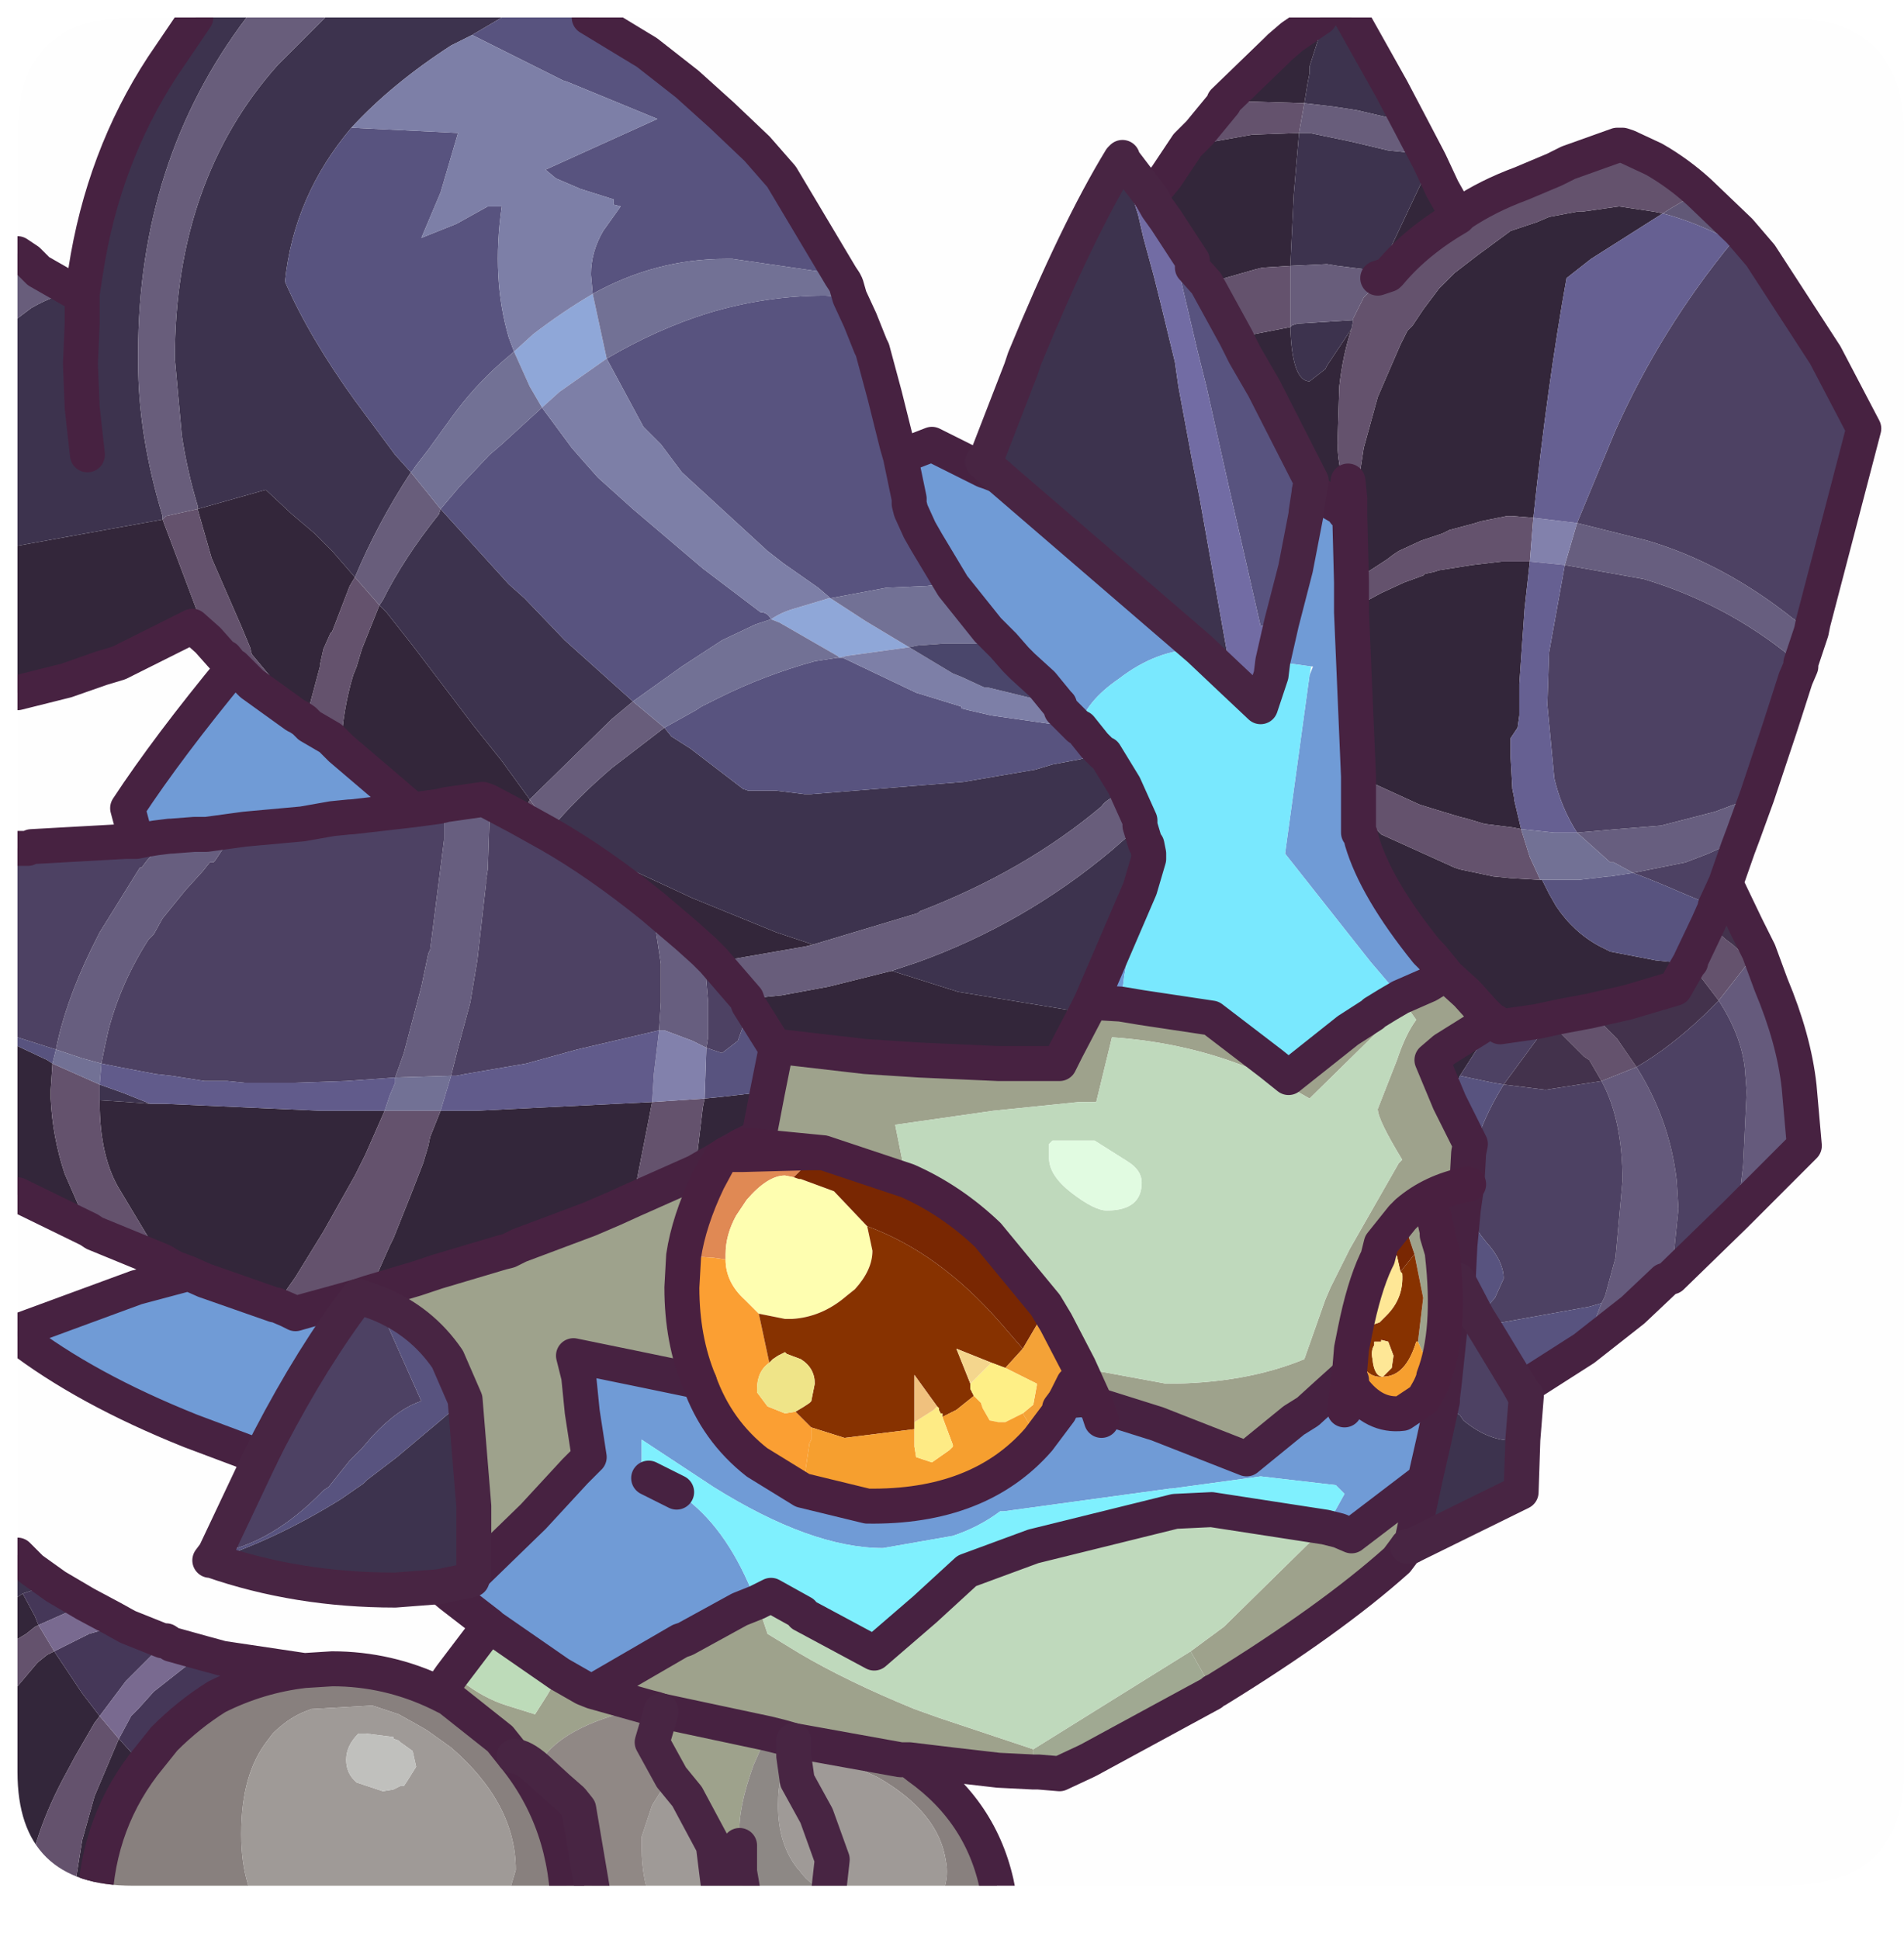 <?xml version="1.0" encoding="UTF-8" standalone="no"?>
<svg xmlns:ffdec="https://www.free-decompiler.com/flash" xmlns:xlink="http://www.w3.org/1999/xlink" ffdec:objectType="frame" height="55.45px" width="54.45px" xmlns="http://www.w3.org/2000/svg">
  <g transform="matrix(1.0, 0.0, 0.0, 1.0, 0.5, 0.5)">
    <clipPath id="clipPath0" transform="matrix(1.0, 0.0, 0.0, 1.0, 0.0, 0.0)">
      <path d="M50.5 0.0 Q53.95 0.0 53.95 3.3 L53.95 50.15 Q53.95 53.4 50.5 53.4 L3.3 53.4 Q0.0 53.4 0.0 50.15 L0.0 3.3 Q0.0 0.0 3.3 0.0 L50.5 0.0" fill="#000000" fill-rule="evenodd" stroke="none"/>
    </clipPath>
    <g clip-path="url(#clipPath0)">
      <use ffdec:characterId="2" height="55.45" transform="matrix(1.0, 0.0, 0.0, 1.0, -0.5, -0.5)" width="53.8" xlink:href="#shape1"/>
    </g>
    <use ffdec:characterId="3" height="53.4" transform="matrix(1.0, 0.0, 0.0, 1.0, 0.0, 0.0)" width="53.95" xlink:href="#shape2"/>
  </g>
  <defs>
    <g id="shape1" transform="matrix(1.0, 0.0, 0.0, 1.0, 0.5, 0.5)">
      <path d="M2.2 54.45 L1.6 54.45 1.65 53.35 1.85 52.1 2.2 50.85 2.75 49.55 2.9 49.2 3.4 49.75 3.6 49.95 Q2.2 51.8 2.2 54.25 L2.2 54.45 M0.2 53.85 L0.0 53.45 0.0 47.7 0.55 47.05 0.6 47.0 0.85 46.8 1.05 46.7 1.85 47.9 2.35 48.55 2.2 48.75 1.65 49.7 1.3 50.35 Q0.35 52.15 0.2 53.85 M0.0 46.35 L0.0 45.15 0.15 45.05 0.5 45.7 0.6 45.95 0.5 46.0 0.25 46.2 0.0 46.35 M4.9 35.9 L4.5 35.75 4.4 35.7 4.15 35.55 2.95 33.55 Q2.35 32.6 2.35 31.0 L2.35 30.95 3.15 31.0 3.8 31.05 4.2 31.05 8.7 31.25 10.5 31.25 9.95 32.5 9.65 33.1 8.75 34.7 7.95 36.0 7.6 36.5 7.5 36.6 7.4 36.8 7.35 36.8 5.35 36.1 4.9 35.9 M2.05 34.65 L0.0 33.65 0.0 29.4 0.85 29.8 1.0 29.9 0.95 30.65 0.95 30.9 Q1.0 32.0 1.35 33.05 L2.05 34.65 M5.45 17.8 L5.0 17.4 2.9 18.45 2.4 18.6 1.4 18.95 0.0 19.3 0.0 15.1 4.15 14.35 5.45 17.8 M32.4 5.1 L32.85 4.55 33.35 3.8 33.45 3.65 33.9 3.6 35.3 3.35 36.65 3.3 36.5 5.05 36.4 7.1 35.6 7.15 35.4 7.2 34.0 7.6 33.6 7.15 33.6 6.95 32.85 5.8 32.6 5.45 32.4 5.1 M34.5 2.4 L36.0 0.95 36.1 0.85 36.45 0.55 37.25 0.0 37.4 0.0 36.95 1.4 36.95 1.6 36.9 1.85 36.8 2.45 35.15 2.4 34.5 2.4 M40.4 4.15 L40.75 4.9 41.2 5.7 Q40.0 6.4 39.25 7.3 L39.2 7.35 38.95 7.25 39.45 6.2 40.3 4.4 40.4 4.15 M38.05 13.25 L38.4 12.95 38.5 12.3 38.9 10.85 39.55 9.35 39.75 8.95 39.9 8.8 40.2 8.35 40.65 7.75 40.9 7.5 41.1 7.3 41.75 6.8 42.7 6.1 43.45 5.85 43.8 5.7 44.6 5.55 44.75 5.55 45.8 5.4 46.8 5.55 47.05 5.6 45.0 6.9 44.3 7.45 Q43.75 10.5 43.35 14.3 L42.75 14.25 42.6 14.25 41.85 14.4 41.7 14.45 40.95 14.65 40.75 14.75 40.15 14.95 39.5 15.25 39.35 15.35 39.15 15.5 38.15 16.15 38.1 14.25 37.95 14.15 37.9 14.05 36.95 13.5 37.0 13.25 35.65 10.6 35.1 9.65 34.85 9.15 36.4 8.85 Q36.45 10.4 36.95 10.4 L37.4 10.05 37.45 9.95 38.15 8.9 Q37.9 9.65 37.8 10.55 L37.75 12.15 Q37.75 12.95 38.1 13.75 L38.05 13.25 M38.15 17.0 L38.35 16.8 39.0 16.45 39.65 16.15 40.2 15.95 40.25 15.9 40.5 15.85 40.65 15.8 41.6 15.65 42.45 15.55 42.6 15.55 43.25 15.55 43.1 16.9 42.95 19.05 42.95 19.95 42.9 20.3 42.7 20.6 42.7 20.65 42.7 21.15 42.75 22.05 42.8 22.3 42.8 22.35 43.0 23.2 42.75 23.15 41.95 23.05 41.45 22.9 41.25 22.85 40.75 22.7 40.1 22.5 38.35 21.7 38.15 17.0 M38.35 22.8 L38.8 23.15 39.0 23.35 41.1 24.3 41.25 24.35 42.2 24.55 42.7 24.6 43.55 24.65 43.6 24.65 43.8 25.05 44.0 25.4 Q44.5 26.15 45.25 26.55 L45.55 26.7 46.85 26.95 47.8 27.05 47.4 27.75 46.05 28.15 44.95 28.4 44.15 28.55 43.45 28.7 42.4 28.85 42.25 28.7 42.2 28.7 42.25 28.7 42.15 28.85 41.25 30.25 40.95 31.0 40.45 29.8 40.8 29.5 42.0 28.75 42.2 28.7 41.9 28.4 41.45 27.9 40.9 27.4 40.45 26.85 40.3 26.7 Q38.85 24.9 38.45 23.55 L38.4 23.35 38.35 23.3 38.35 22.8 M30.55 28.45 L30.0 29.5 29.8 29.9 28.05 29.9 25.8 29.8 24.25 29.7 21.65 29.4 20.9 28.2 20.85 28.05 21.85 27.95 23.2 27.7 25.0 27.25 26.9 27.85 30.55 28.45 M21.45 30.7 L21.2 32.0 21.0 32.1 20.7 32.25 20.25 32.5 20.1 32.6 19.4 33.0 19.45 32.4 19.6 31.15 19.65 30.9 20.15 30.85 21.45 30.7 M38.1 13.75 L38.1 14.25 38.1 13.75 M5.15 14.05 L7.1 13.5 7.85 14.2 8.5 14.75 9.0 15.25 9.65 16.0 9.5 16.25 9.0 17.55 8.95 17.6 8.75 18.05 8.65 18.5 8.65 18.55 8.25 20.05 8.05 20.0 7.95 19.85 7.2 18.8 6.7 18.2 6.65 18.0 6.4 17.4 5.55 15.45 5.15 14.05 M9.25 20.9 Q9.3 19.8 9.6 18.8 L9.7 18.55 9.85 18.05 10.35 16.8 10.55 17.0 11.3 17.95 12.1 19.0 13.05 20.25 13.85 21.25 14.65 22.35 14.55 22.6 14.35 22.8 14.3 22.85 13.45 22.4 13.3 22.35 12.25 22.5 12.05 22.55 11.3 22.65 10.6 22.05 9.25 20.9 M15.25 23.25 L15.35 23.3 16.1 23.7 17.1 24.15 19.15 25.1 19.25 25.15 21.7 26.15 22.75 26.5 22.55 26.55 20.25 26.95 19.9 26.95 19.65 26.7 19.15 26.25 18.15 25.4 Q16.6 24.15 15.2 23.35 L15.25 23.25 M12.1 31.25 L12.5 31.25 13.1 31.25 18.15 31.0 17.6 33.8 17.05 34.05 16.35 34.35 14.35 35.1 14.05 35.25 13.85 35.3 12.0 35.85 11.55 36.0 11.4 36.05 10.05 36.45 10.65 35.1 10.75 34.9 11.25 33.65 11.6 32.75 11.75 32.25 11.8 32.0 12.1 31.25" fill="#33263a" fill-rule="evenodd" stroke="none"/>
      <path d="M1.6 54.45 L0.55 54.45 0.4 54.25 0.2 53.85 Q0.35 52.15 1.3 50.35 L1.65 49.7 2.2 48.75 2.35 48.55 2.9 49.2 2.75 49.55 2.2 50.85 1.85 52.1 1.65 53.35 1.6 54.45 M0.0 47.7 L0.0 46.35 0.25 46.2 0.5 46.0 0.6 45.95 1.05 46.7 0.85 46.8 0.6 47.0 0.55 47.05 0.0 47.7 M4.15 35.55 L2.2 34.75 2.05 34.65 1.35 33.05 Q1.0 32.0 0.95 30.9 L0.95 30.65 1.0 29.9 2.35 30.5 2.35 30.95 2.35 31.0 Q2.35 32.6 2.95 33.55 L4.15 35.55 M6.2 18.55 L6.15 18.55 5.95 18.3 5.85 18.25 5.45 17.8 4.15 14.35 4.25 14.25 5.15 14.05 5.55 15.45 6.4 17.4 6.65 18.0 6.7 18.2 7.2 18.8 6.7 19.05 6.2 18.55 M33.45 3.65 L33.8 3.3 34.5 2.45 34.5 2.4 35.15 2.4 36.8 2.45 36.65 3.3 35.3 3.35 33.9 3.6 33.45 3.65 M41.2 5.7 L41.3 5.6 Q42.05 5.1 43.0 4.75 L43.95 4.35 44.35 4.15 45.75 3.65 45.9 3.65 46.05 3.7 46.8 4.05 Q47.5 4.45 48.1 5.0 47.6 5.25 47.05 5.6 L46.8 5.55 45.8 5.4 44.75 5.55 44.6 5.55 43.8 5.7 43.45 5.85 42.7 6.1 41.75 6.8 41.1 7.3 40.9 7.5 40.65 7.75 40.2 8.35 39.9 8.8 39.75 8.95 39.55 9.35 38.9 10.85 38.5 12.3 38.4 12.95 38.05 13.25 38.1 13.75 Q37.75 12.95 37.75 12.15 L37.8 10.55 Q37.9 9.65 38.15 8.9 L38.2 8.65 38.2 8.6 38.3 8.4 38.5 8.0 38.7 7.8 38.9 7.45 38.95 7.25 39.2 7.35 39.25 7.3 Q40.0 6.4 41.2 5.7 M38.15 16.15 L39.15 15.5 39.35 15.35 39.5 15.25 40.15 14.95 40.75 14.75 40.95 14.65 41.7 14.45 41.85 14.4 42.6 14.25 42.75 14.25 43.35 14.3 43.25 15.55 42.6 15.55 42.45 15.55 41.6 15.65 40.65 15.8 40.5 15.85 40.25 15.9 40.2 15.95 39.65 16.15 39.0 16.45 38.35 16.8 38.15 17.0 38.15 16.15 M38.35 21.7 L40.1 22.5 40.75 22.7 41.25 22.85 41.45 22.9 41.95 23.05 42.75 23.15 43.0 23.2 43.25 24.0 43.55 24.65 42.7 24.6 42.2 24.55 41.25 24.35 41.1 24.3 39.0 23.35 38.8 23.15 38.35 22.8 38.35 21.7 M47.85 27.0 L47.85 26.95 48.35 25.9 48.85 26.35 49.05 26.5 49.55 26.95 48.65 28.1 47.85 27.05 47.85 27.0 M44.95 28.4 L45.5 28.95 45.75 29.2 46.3 30.0 45.3 30.4 44.95 29.8 44.8 29.7 44.05 28.95 44.0 28.95 43.75 28.8 43.45 28.7 44.15 28.55 44.95 28.4 M34.0 7.6 L35.4 7.2 35.6 7.15 36.4 7.1 36.4 8.2 36.4 8.45 36.4 8.65 36.4 8.85 34.85 9.15 34.0 7.6 M38.9 7.45 L39.2 7.35 38.9 7.45 M14.65 22.35 L15.25 23.2 15.25 23.25 15.2 23.35 14.3 22.85 14.35 22.8 14.55 22.6 14.65 22.35 M8.25 20.05 L8.65 18.55 8.65 18.5 8.75 18.05 8.95 17.6 9.0 17.55 9.5 16.25 9.65 16.0 10.35 16.8 9.85 18.05 9.7 18.55 9.6 18.8 Q9.3 19.8 9.25 20.9 L8.95 20.6 8.35 20.25 8.2 20.1 8.25 20.05 M18.15 31.0 L19.65 30.9 19.6 31.15 19.45 32.4 19.4 33.0 17.6 33.8 18.15 31.0 M10.5 31.25 L10.95 31.25 12.1 31.25 11.8 32.0 11.75 32.25 11.6 32.75 11.25 33.65 10.75 34.9 10.65 35.1 10.05 36.45 9.75 36.55 8.85 36.8 8.3 36.95 7.95 37.05 7.75 36.95 7.4 36.8 7.5 36.6 7.6 36.5 7.95 36.0 8.75 34.7 9.65 33.1 9.95 32.5 10.5 31.25" fill="#64526d" fill-rule="evenodd" stroke="none"/>
      <path d="M48.85 24.75 L49.45 26.0 49.8 26.7 49.55 26.95 49.05 26.5 48.85 26.35 48.35 25.9 48.55 25.45 48.55 25.4 48.85 24.75 M47.8 27.05 L47.85 27.0 47.85 27.05 48.65 28.1 48.25 28.5 Q47.25 29.45 46.3 30.0 L45.75 29.2 45.5 28.95 44.95 28.4 46.05 28.15 47.4 27.75 47.8 27.05 M42.5 30.5 L43.75 28.8 44.0 28.95 44.05 28.95 44.8 29.7 44.95 29.8 45.3 30.4 43.7 30.65 42.5 30.5" fill="#43324c" fill-rule="evenodd" stroke="none"/>
      <path d="M51.35 17.3 L51.3 17.55 50.8 17.2 51.35 17.3 M49.8 26.7 L50.15 27.65 49.55 26.95 49.8 26.7 M43.05 40.65 L43.0 42.15 39.85 43.7 39.85 43.65 39.9 43.45 40.25 41.8 40.5 40.7 40.75 39.55 40.75 39.45 41.0 39.8 41.25 39.95 41.35 40.1 Q42.2 40.8 43.05 40.65 M0.0 45.15 L0.0 43.95 0.05 44.0 0.4 44.35 1.1 44.85 0.45 44.95 0.15 45.05 0.0 45.15 M12.1 44.85 L10.8 44.95 Q8.0 44.95 5.55 44.1 7.4 43.5 9.25 42.35 L9.9 41.9 10.0 41.8 10.85 41.15 12.1 40.1 12.8 39.5 13.05 42.55 13.05 44.5 13.0 44.65 12.8 44.7 12.3 44.8 12.1 44.85 M0.0 15.1 L0.0 8.6 0.4 8.3 Q1.1 7.9 1.65 7.85 L1.85 7.9 2.2 7.45 1.95 7.25 Q2.45 4.0 4.15 1.4 L5.1 0.0 6.55 0.0 Q3.45 4.1 3.45 9.6 L3.45 9.85 Q3.45 11.95 4.15 14.25 L4.15 14.35 0.0 15.1 M8.8 0.0 L13.85 0.0 13.0 0.5 12.4 0.8 Q10.7 1.9 9.55 3.15 7.9 5.1 7.65 7.55 8.35 9.15 9.65 10.95 L10.8 12.5 11.25 13.0 Q10.3 14.45 9.65 16.0 L9.0 15.25 8.5 14.75 7.85 14.2 7.1 13.5 5.15 14.05 5.15 13.95 Q4.85 12.95 4.7 11.95 L4.5 9.75 Q4.5 4.65 7.45 1.35 L8.8 0.0 M28.05 13.1 L27.6 12.7 27.75 12.5 28.7 10.05 28.8 9.75 Q30.3 6.1 31.55 4.05 L32.05 5.65 32.2 6.3 32.5 7.4 32.7 8.2 33.1 9.85 33.2 10.55 33.6 12.7 33.8 13.7 34.6 18.2 34.7 18.9 33.8 18.05 28.05 13.1 M37.4 0.0 L38.15 0.0 39.3 2.05 39.8 3.0 38.3 2.65 37.65 2.55 36.8 2.45 36.9 1.85 36.95 1.6 36.95 1.4 37.4 0.0 M40.35 4.05 L40.4 4.15 40.3 4.4 39.45 6.2 38.95 7.25 37.75 7.1 37.45 7.05 36.4 7.1 36.5 5.05 36.65 3.3 36.95 3.3 38.15 3.55 39.2 3.8 39.7 3.85 40.35 4.05 M30.7 28.15 L30.55 28.45 26.9 27.85 25.0 27.25 25.75 27.0 Q28.8 25.9 31.3 23.8 L32.1 23.1 32.25 23.6 32.3 23.65 32.35 23.9 32.35 24.05 32.1 24.9 30.7 28.15 M36.4 8.85 L36.45 8.8 36.6 8.75 38.2 8.65 38.15 8.9 37.45 9.95 37.4 10.05 36.95 10.4 Q36.45 10.4 36.4 8.85 M30.8 20.8 L30.85 20.85 31.05 21.05 31.1 21.05 31.65 21.95 31.3 22.3 Q31.1 22.4 31.0 22.55 28.8 24.4 25.8 25.55 L25.75 25.6 22.75 26.5 21.7 26.15 19.25 25.15 19.15 25.1 17.1 24.15 16.1 23.7 15.35 23.3 15.25 23.25 15.25 23.2 Q15.95 22.35 17.0 21.45 L18.5 20.3 18.7 20.55 19.25 20.9 20.75 22.05 20.9 22.1 21.25 22.1 21.7 22.1 22.5 22.2 22.7 22.2 27.05 21.85 29.1 21.5 29.6 21.35 30.4 21.2 30.85 21.05 30.8 20.8 M12.1 14.05 L14.05 16.2 14.5 16.6 15.65 17.8 17.6 19.55 17.0 20.05 14.65 22.35 13.85 21.25 13.05 20.25 12.1 19.0 11.3 17.95 10.55 17.0 10.35 16.8 10.45 16.65 Q11.05 15.45 12.05 14.2 L12.1 14.05 M2.0 12.5 L1.85 11.15 1.8 9.9 1.85 8.75 1.85 7.9 1.85 8.75 1.8 9.9 1.85 11.15 2.0 12.5 M2.35 30.5 L3.05 30.75 3.8 31.05 3.15 31.0 2.35 30.95 2.35 30.5" fill="#3d334e" fill-rule="evenodd" stroke="none"/>
      <path d="M50.15 27.65 Q50.8 29.2 50.95 30.55 L51.1 32.25 49.45 33.9 49.1 34.25 49.25 33.65 49.35 32.8 49.45 30.7 49.4 30.05 Q49.3 29.1 48.65 28.1 L49.55 26.95 50.15 27.65 M47.3 36.0 L47.1 36.1 46.2 36.95 44.8 38.05 45.3 36.75 45.4 36.55 45.7 35.45 45.9 33.25 Q45.9 31.5 45.3 30.4 L46.3 30.0 Q47.25 31.5 47.45 33.25 L47.5 34.05 47.3 36.0" fill="#655a7c" fill-rule="evenodd" stroke="none"/>
      <path d="M49.85 6.8 L51.7 9.65 52.8 11.75 51.35 17.3 50.8 17.2 Q48.8 15.6 46.6 14.95 L44.6 14.45 45.7 11.8 Q47.0 8.9 49.05 6.4 L49.15 6.4 49.35 6.55 49.85 6.8 M51.0 18.55 L50.85 18.9 50.4 20.3 49.75 22.25 48.55 22.7 47.0 23.1 45.75 23.2 44.6 23.3 Q44.15 22.6 43.95 21.75 L43.75 19.65 43.8 18.15 44.25 15.65 46.5 16.05 Q48.85 16.75 50.75 18.3 L50.85 18.45 51.0 18.55 M49.2 23.75 L48.85 24.75 48.55 25.4 48.5 25.4 47.55 25.0 Q46.75 24.65 46.2 24.45 L47.7 24.15 48.35 23.9 48.9 23.65 49.2 23.75 M49.1 34.25 L47.3 36.0 47.5 34.05 47.45 33.25 Q47.25 31.5 46.3 30.0 47.25 29.45 48.25 28.5 L48.65 28.1 Q49.3 29.1 49.4 30.05 L49.45 30.7 49.35 32.8 49.25 33.65 49.1 34.25 M43.0 39.2 L43.1 39.4 43.15 39.4 43.05 40.65 Q42.2 40.8 41.35 40.1 L41.25 39.95 41.0 39.8 40.75 39.45 40.8 39.05 41.0 37.15 41.2 36.1 41.75 37.15 42.25 36.6 42.5 36.05 Q42.5 35.55 42.0 35.0 41.45 34.35 41.45 33.75 L41.5 33.35 Q41.55 32.05 42.5 30.5 L42.2 30.45 41.25 30.25 42.15 28.85 42.25 28.7 42.4 28.85 43.45 28.7 43.75 28.8 42.5 30.5 43.7 30.65 45.3 30.4 Q45.9 31.5 45.9 33.25 L45.7 35.45 45.4 36.55 45.3 36.75 44.95 36.85 42.45 37.3 41.75 37.15 42.0 37.55 43.0 39.2 M5.65 43.9 L6.95 41.15 7.2 40.65 Q8.45 38.25 9.75 36.55 L10.3 36.75 11.55 39.55 Q10.9 39.75 10.15 40.55 L9.85 40.9 9.5 41.25 8.9 42.0 8.75 42.1 Q7.25 43.65 5.65 43.9 M0.0 29.15 L0.0 23.75 0.3 23.75 0.4 23.7 3.1 23.55 3.15 23.55 3.4 23.55 3.65 23.5 3.95 23.45 4.35 23.4 4.1 23.65 3.7 24.1 3.55 24.3 3.5 24.3 2.35 26.15 2.1 26.65 Q1.35 28.2 1.1 29.5 L0.0 29.15 M11.3 22.65 L12.05 22.55 12.25 22.5 12.2 23.05 12.2 23.5 11.8 26.65 11.75 26.75 11.55 27.7 11.05 29.6 10.8 30.3 9.4 30.4 7.9 30.45 7.2 30.45 6.5 30.45 6.0 30.4 5.95 30.4 5.35 30.4 4.4 30.25 3.95 30.2 2.9 30.0 2.4 29.9 2.5 29.4 2.6 28.95 Q2.95 27.6 3.75 26.35 L3.9 26.2 4.15 25.75 4.8 24.95 5.3 24.4 5.5 24.15 5.6 24.15 5.65 24.1 5.85 23.8 6.5 23.2 8.15 23.05 9.0 22.9 9.5 22.85 9.55 22.85 11.3 22.65 M13.45 22.4 L14.3 22.85 15.2 23.35 Q16.6 24.15 18.15 25.4 L18.4 27.05 18.4 27.2 18.4 27.95 18.4 28.15 18.35 28.9 18.35 28.95 16.0 29.5 14.55 29.9 12.8 30.2 12.55 30.25 12.4 30.25 12.55 29.65 12.6 29.45 12.95 28.15 13.15 26.95 13.4 24.75 13.4 24.65 13.45 24.35 13.5 22.85 13.45 22.4 M19.9 26.95 L20.85 28.05 20.9 28.2 20.8 28.7 20.6 29.25 20.15 29.6 19.7 29.45 19.75 29.15 19.75 28.65 19.75 28.15 19.65 27.0 19.65 26.7 19.9 26.95" fill="#4d4163" fill-rule="evenodd" stroke="none"/>
      <path d="M44.8 38.05 L43.0 39.2 42.0 37.55 41.75 37.15 41.2 36.1 41.25 35.1 41.35 34.05 41.45 33.35 41.5 32.45 41.55 32.2 41.4 31.9 40.95 31.0 41.25 30.25 42.2 30.45 42.5 30.5 Q41.55 32.05 41.5 33.35 L41.45 33.75 Q41.45 34.35 42.0 35.0 42.5 35.55 42.5 36.05 L42.25 36.6 41.75 37.15 42.45 37.3 44.95 36.85 45.3 36.75 44.8 38.05 M5.55 44.1 L5.5 44.1 5.65 43.9 Q7.25 43.65 8.75 42.1 L8.9 42.0 9.5 41.25 9.85 40.9 10.15 40.55 Q10.9 39.75 11.55 39.55 L10.3 36.75 Q11.55 37.25 12.3 38.35 L12.8 39.5 12.1 40.1 10.85 41.15 10.0 41.8 9.9 41.9 9.25 42.35 Q7.4 43.5 5.55 44.1 M0.0 29.4 L0.0 29.15 1.1 29.5 1.0 29.9 0.85 29.8 0.0 29.4 M13.85 0.0 L16.35 0.0 18.0 1.0 19.15 1.9 20.15 2.8 21.15 3.75 21.85 4.55 23.55 7.4 23.2 7.3 20.45 6.9 20.25 6.9 Q18.25 6.9 16.45 7.9 L16.4 7.35 Q16.4 6.7 16.75 6.1 L17.25 5.4 17.05 5.35 17.05 5.2 16.1 4.9 15.4 4.6 15.1 4.35 18.3 2.9 15.75 1.85 15.6 1.8 13.0 0.5 13.85 0.0 M23.8 8.0 L24.1 8.65 24.4 9.4 24.45 9.5 24.8 10.8 25.15 12.2 25.25 12.55 25.5 13.75 25.5 13.9 25.55 14.1 25.8 14.65 26.0 15.0 26.15 15.25 26.6 16.0 26.4 16.2 26.0 16.25 24.85 16.3 23.25 16.6 22.9 16.3 21.9 15.6 21.45 15.25 19.0 13.0 18.4 12.2 17.9 11.7 16.85 9.75 Q18.3 8.9 19.75 8.45 21.4 7.95 23.1 7.95 L23.8 8.0 M43.6 24.65 L43.7 24.65 44.55 24.65 44.65 24.65 45.5 24.55 45.55 24.55 46.2 24.45 Q46.75 24.65 47.55 25.0 L48.5 25.4 48.55 25.4 48.55 25.45 48.35 25.9 47.85 26.95 47.85 27.0 47.8 27.05 46.85 26.95 45.55 26.7 45.25 26.55 Q44.5 26.15 44.0 25.4 L43.8 25.05 43.6 24.65 M21.65 29.4 L21.7 29.45 21.45 30.7 20.15 30.85 19.65 30.9 19.7 29.45 20.15 29.6 20.6 29.25 20.8 28.7 20.9 28.2 21.65 29.4 M41.45 33.35 L41.5 33.35 41.45 33.35 M36.15 17.3 L35.55 17.4 34.65 13.45 34.0 10.55 33.75 9.55 33.35 7.85 33.2 7.2 33.6 6.95 33.6 7.15 34.0 7.6 34.85 9.15 35.1 9.65 35.65 10.6 37.0 13.25 36.95 13.5 36.85 14.15 36.85 14.2 36.55 15.75 36.15 17.3 M15.0 11.15 L15.85 12.3 16.2 12.7 16.6 13.15 17.6 14.05 19.6 15.75 21.25 17.0 Q21.45 17.0 21.55 17.2 L21.1 17.35 20.15 17.8 19.0 18.55 17.6 19.55 15.65 17.8 14.5 16.6 14.05 16.2 12.1 14.05 12.65 13.4 13.5 12.5 13.85 12.2 15.0 11.15 M18.5 20.3 L19.4 19.8 19.55 19.7 20.05 19.45 Q21.35 18.8 22.8 18.4 L23.45 18.3 23.5 18.3 23.6 18.3 25.7 19.3 27.0 19.7 27.0 19.75 27.2 19.8 27.85 19.95 30.3 20.3 30.35 20.3 30.4 20.3 30.8 20.8 30.85 21.05 30.4 21.2 29.6 21.35 29.1 21.5 27.05 21.85 22.7 22.2 22.5 22.2 21.7 22.1 21.25 22.1 20.9 22.1 20.75 22.05 19.25 20.9 18.7 20.55 18.5 20.3 M9.55 3.15 L12.6 3.3 12.1 5.0 11.55 6.3 12.55 5.9 13.45 5.4 13.85 5.4 Q13.55 7.45 14.05 9.15 L14.2 9.55 13.85 9.85 Q13.05 10.55 12.4 11.45 L11.75 12.35 11.4 12.8 11.3 12.95 11.25 13.0 10.8 12.5 9.65 10.95 Q8.35 9.15 7.65 7.55 7.9 5.1 9.55 3.15" fill="#58537f" fill-rule="evenodd" stroke="none"/>
      <path d="M0.0 8.6 L0.0 6.75 0.3 6.95 0.6 7.25 1.65 7.85 Q1.1 7.9 0.4 8.3 L0.0 8.6 M6.55 0.0 L8.8 0.0 7.45 1.35 Q4.5 4.65 4.5 9.75 L4.7 11.95 Q4.85 12.95 5.15 13.95 L5.15 14.05 4.25 14.25 4.15 14.35 4.15 14.25 Q3.45 11.95 3.45 9.85 L3.45 9.6 Q3.45 4.1 6.55 0.0 M39.8 3.0 L40.35 4.05 39.7 3.85 39.2 3.8 38.15 3.55 36.95 3.3 36.65 3.3 36.8 2.45 37.65 2.55 38.3 2.65 39.8 3.0 M36.4 7.1 L37.45 7.05 37.75 7.1 38.95 7.25 38.9 7.45 38.7 7.8 38.5 8.0 38.3 8.4 38.2 8.6 38.2 8.65 36.6 8.75 36.45 8.8 36.4 8.85 36.4 8.65 36.4 8.45 36.4 8.2 36.4 7.1 M17.6 19.55 L18.5 20.3 17.0 21.45 Q15.95 22.35 15.25 23.2 L14.65 22.35 17.0 20.05 17.6 19.55 M31.65 21.95 L32.1 22.95 32.1 23.1 31.3 23.8 Q28.8 25.9 25.75 27.0 L25.0 27.25 23.2 27.7 21.85 27.95 20.85 28.05 19.9 26.95 20.25 26.95 22.55 26.55 22.75 26.5 25.75 25.6 25.8 25.55 Q28.8 24.4 31.0 22.55 31.1 22.4 31.3 22.3 L31.65 21.95 M11.25 13.0 L12.1 14.05 12.05 14.2 Q11.05 15.45 10.45 16.65 L10.35 16.8 9.65 16.0 Q10.3 14.45 11.25 13.0 M7.2 18.8 L7.95 19.85 8.05 20.0 7.95 19.95 6.7 19.05 7.2 18.8" fill="#685d7b" fill-rule="evenodd" stroke="none"/>
      <path d="M49.75 22.25 L49.35 23.35 48.9 23.65 48.35 23.9 47.7 24.15 46.2 24.45 45.65 24.15 45.55 24.15 44.6 23.3 45.75 23.2 47.0 23.1 48.55 22.7 49.75 22.25 M44.6 14.45 L46.6 14.95 Q48.8 15.6 50.8 17.2 L51.3 17.55 50.75 18.3 Q48.85 16.75 46.5 16.05 L44.25 15.65 44.6 14.45 M12.25 22.5 L13.3 22.35 13.45 22.4 13.5 22.85 13.45 24.35 13.4 24.65 13.4 24.75 13.15 26.95 12.95 28.15 12.6 29.45 12.55 29.65 12.4 30.25 10.8 30.3 11.05 29.6 11.55 27.7 11.75 26.75 11.8 26.65 12.2 23.5 12.2 23.05 12.25 22.5 M1.1 29.5 Q1.35 28.2 2.1 26.65 L2.35 26.15 3.5 24.3 3.55 24.3 3.7 24.1 4.1 23.65 4.35 23.4 4.4 23.4 5.05 23.35 5.15 23.35 5.4 23.35 6.5 23.2 5.85 23.8 5.65 24.1 5.6 24.15 5.5 24.15 5.3 24.4 4.8 24.95 4.15 25.75 3.9 26.2 3.75 26.35 Q2.95 27.6 2.6 28.95 L2.5 29.4 2.4 29.9 1.85 29.75 1.1 29.5 M18.15 25.4 L19.15 26.25 19.65 26.7 19.65 27.0 19.75 28.15 19.75 28.65 19.75 29.15 19.7 29.45 19.3 29.25 18.5 28.95 18.35 28.95 18.35 28.9 18.4 28.15 18.4 27.95 18.4 27.2 18.4 27.05 18.15 25.4" fill="#675e7f" fill-rule="evenodd" stroke="none"/>
      <path d="M43.35 14.3 L44.6 14.45 44.25 15.65 43.25 15.55 43.35 14.3 M18.35 28.95 L18.5 28.95 19.3 29.25 19.7 29.45 19.65 30.9 18.15 31.0 18.2 30.2 18.35 28.95" fill="#8382ad" fill-rule="evenodd" stroke="none"/>
      <path d="M21.55 17.2 Q21.85 17.0 22.2 16.9 L23.2 16.6 23.25 16.6 24.25 17.25 25.5 18.0 23.7 18.25 23.5 18.3 23.45 18.25 21.8 17.3 21.55 17.2 M16.85 9.75 L15.5 10.7 15.0 11.15 14.65 10.55 14.2 9.55 14.75 9.05 Q15.6 8.4 16.45 7.9 L16.85 9.75" fill="#90a8d9" fill-rule="evenodd" stroke="none"/>
      <path d="M25.5 49.8 L25.75 50.0 Q27.65 51.35 28.05 53.6 L28.05 54.45 25.9 54.45 26.05 54.25 Q26.7 53.5 26.55 52.7 26.35 51.3 24.6 50.3 L23.95 50.0 23.2 49.8 22.5 49.7 22.2 49.7 22.2 49.55 22.2 49.25 25.25 49.8 25.5 49.8 M15.75 54.45 L13.8 54.45 14.25 52.95 Q14.25 51.05 12.4 49.45 L11.7 48.95 11.35 48.75 10.9 48.5 10.6 48.4 10.15 48.25 8.4 48.35 8.15 48.45 Q7.7 48.65 7.3 49.05 L7.15 49.25 Q6.4 50.2 6.4 51.9 L6.4 51.95 Q6.4 53.5 7.15 54.45 L2.2 54.45 2.2 54.25 Q2.2 51.8 3.6 49.95 L4.2 49.2 Q4.9 48.5 5.7 48.0 6.9 47.4 8.2 47.25 L9.0 47.2 Q10.6 47.2 12.05 47.9 L12.35 48.05 13.8 49.2 14.2 49.7 Q15.75 51.6 15.75 54.25 L15.75 54.45" fill="#89817e" fill-rule="evenodd" stroke="none"/>
      <path d="M25.9 54.45 L22.85 54.45 22.9 54.3 23.2 53.55 23.3 52.65 22.85 51.4 22.3 50.4 22.2 49.7 22.3 50.4 22.85 51.4 23.3 52.65 23.2 53.55 Q22.7 53.45 22.35 52.95 L22.3 52.9 Q21.75 52.2 21.75 51.1 21.75 50.1 22.15 49.65 L22.2 49.55 22.2 49.7 22.5 49.7 23.2 49.8 23.95 50.0 24.6 50.3 Q26.35 51.3 26.55 52.7 26.7 53.5 26.05 54.25 L25.9 54.45 M20.15 54.45 L18.45 54.45 18.25 54.15 Q17.85 53.35 17.85 52.3 L17.85 52.0 18.15 51.1 18.65 50.3 18.7 50.3 19.15 50.85 19.9 52.25 20.15 54.25 20.15 54.45 M13.8 54.45 L7.15 54.45 Q6.4 53.5 6.4 51.95 L6.4 51.9 Q6.4 50.2 7.15 49.25 L7.3 49.05 Q7.7 48.65 8.15 48.45 L8.4 48.35 10.15 48.25 10.6 48.4 10.9 48.5 11.35 48.75 11.7 48.95 12.4 49.45 Q14.25 51.05 14.25 52.95 L13.8 54.45 M9.85 49.05 L9.75 49.05 Q9.4 49.4 9.4 49.8 9.4 50.2 9.7 50.45 L10.45 50.7 10.75 50.65 10.95 50.55 11.05 50.55 11.15 50.4 11.4 50.0 11.3 49.55 10.95 49.3 10.9 49.25 10.75 49.2 10.75 49.15 9.95 49.05 9.85 49.05" fill="#a09b98" fill-rule="evenodd" stroke="none"/>
      <path d="M39.85 43.7 L39.75 43.7 39.45 44.1 Q37.55 45.8 34.3 47.8 L34.2 47.85 33.55 46.7 34.5 46.0 37.4 43.15 37.8 43.25 38.15 43.4 40.25 41.8 39.9 43.45 39.85 43.65 39.85 43.7 M29.05 50.15 L28.05 50.1 26.75 49.95 25.5 49.8 25.25 49.8 22.2 49.25 21.85 49.15 21.45 49.05 19.1 48.55 18.4 48.4 19.1 48.55 21.45 49.05 21.05 49.95 Q20.6 51.2 20.65 51.95 L20.65 52.25 20.65 53.0 20.9 54.45 20.15 54.45 20.15 54.25 19.9 52.25 19.15 50.85 18.7 50.3 18.15 49.3 18.4 48.45 18.4 48.4 18.25 48.35 18.05 48.3 17.15 48.5 Q15.3 49.05 14.85 50.05 14.45 49.7 14.2 49.7 14.45 49.7 14.85 50.05 L15.45 50.6 15.85 50.95 16.05 51.2 16.55 54.15 16.65 54.45 15.75 54.45 15.75 54.25 Q15.75 51.6 14.2 49.7 L13.8 49.2 12.35 48.05 12.05 47.9 12.4 47.4 12.7 47.55 Q13.35 48.05 14.0 48.25 L14.8 48.5 15.15 47.95 15.5 47.35 16.2 47.75 16.45 47.85 18.95 46.4 19.1 46.35 20.65 45.5 21.15 45.3 21.45 46.2 22.35 46.75 Q23.7 47.55 25.65 48.35 L26.35 48.6 29.05 49.5 29.05 50.15 M12.4 45.1 L12.1 44.85 12.3 44.8 12.8 44.7 12.4 45.1 M42.2 28.7 L42.0 28.75 40.8 29.5 40.45 29.8 40.95 31.0 41.4 31.9 41.55 32.2 41.5 32.45 41.45 33.35 41.35 34.05 41.25 35.1 41.2 36.1 41.0 37.15 40.8 39.05 40.5 39.1 40.4 39.15 40.5 38.9 40.5 38.85 40.05 37.85 40.2 36.6 39.95 35.35 39.7 34.6 39.6 34.3 39.75 34.15 39.7 34.15 39.55 34.2 Q39.05 34.35 38.7 35.05 L38.5 35.5 38.3 36.15 38.15 37.35 38.1 37.5 38.05 37.6 38.05 38.65 38.1 38.65 38.05 38.95 38.1 38.65 38.15 38.65 38.15 38.95 38.05 38.95 37.95 38.9 37.45 39.35 36.9 39.85 36.5 40.1 35.15 41.2 32.6 40.2 30.85 39.65 30.35 38.55 30.85 39.65 30.5 39.5 29.95 39.55 30.2 39.05 30.05 38.45 30.35 38.55 30.95 38.7 32.85 39.05 Q35.1 39.05 36.8 38.35 L37.4 36.65 37.55 36.3 38.05 35.3 38.1 35.2 39.5 32.75 39.6 32.65 Q38.9 31.5 38.9 31.2 L39.45 29.8 Q39.7 29.05 40.0 28.65 L39.75 28.3 39.7 28.2 36.95 30.9 36.25 30.5 35.4 30.1 Q33.5 29.3 31.3 29.15 L30.85 31.0 30.35 31.0 27.9 31.25 25.1 31.65 25.35 32.9 23.05 32.45 21.0 32.25 20.7 32.25 21.0 32.25 23.05 32.45 22.95 32.45 22.65 32.45 20.75 32.5 20.25 32.5 20.7 32.25 21.0 32.1 21.2 32.0 21.45 30.7 21.7 29.45 21.65 29.4 24.25 29.7 25.8 29.8 28.05 29.9 29.8 29.9 30.0 29.5 30.55 28.45 30.7 28.15 31.55 28.2 32.15 28.3 34.15 28.6 35.85 29.9 36.35 30.3 38.05 28.95 38.75 28.5 38.8 28.45 Q39.2 28.2 39.55 28.0 L40.35 27.65 Q40.65 27.45 40.9 27.4 L41.45 27.9 41.9 28.4 42.2 28.7 M41.45 33.35 Q40.45 33.55 39.75 34.15 40.45 33.55 41.45 33.35 M40.5 34.25 L40.6 34.7 40.6 34.8 40.75 35.3 40.75 35.35 Q41.0 37.55 40.5 38.85 41.0 37.55 40.75 35.35 L40.75 35.3 40.6 34.8 40.6 34.7 40.5 34.25 M19.4 33.0 L20.1 32.6 19.75 33.25 Q19.2 34.4 19.05 35.4 L19.0 36.3 Q19.0 37.8 19.5 39.0 L19.3 38.95 17.85 38.65 15.9 38.25 16.05 38.85 16.15 39.85 16.35 41.15 15.95 41.55 14.75 42.85 13.05 44.5 13.05 42.55 12.8 39.5 12.3 38.35 Q11.55 37.25 10.3 36.75 L9.75 36.55 10.05 36.45 11.4 36.05 11.55 36.0 12.0 35.85 13.85 35.3 14.05 35.25 14.35 35.1 16.35 34.35 17.05 34.05 17.6 33.8 19.4 33.0 M16.45 47.85 L18.05 48.3 16.45 47.85" fill="#9fa38d" fill-rule="evenodd" stroke="none"/>
      <path d="M12.4 47.4 L13.5 45.95 13.55 46.0 15.5 47.35 15.15 47.95 14.8 48.5 14.0 48.25 Q13.35 48.05 12.7 47.55 L12.4 47.4" fill="#bedcba" fill-rule="evenodd" stroke="none"/>
      <path d="M34.2 47.85 L34.15 47.9 30.65 49.8 30.55 49.85 29.8 50.2 29.2 50.15 29.05 50.15 29.05 49.5 33.55 46.7 34.2 47.85" fill="#a1aa93" fill-rule="evenodd" stroke="none"/>
      <path d="M1.1 44.85 L1.95 45.35 1.05 45.75 0.6 45.95 0.5 45.7 0.15 45.05 0.45 44.95 1.1 44.85 M3.15 46.0 L4.15 46.4 4.25 46.4 3.25 47.4 3.1 47.55 2.35 48.55 1.85 47.9 1.05 46.7 2.05 46.2 2.75 46.0 2.8 46.0 3.15 46.0 M5.3 46.75 L5.85 46.9 8.2 47.25 Q6.9 47.4 5.7 48.0 4.9 48.5 4.2 49.2 L3.6 49.95 3.4 49.75 2.9 49.2 3.25 48.55 3.45 48.35 3.9 47.85 5.3 46.75" fill="#453758" fill-rule="evenodd" stroke="none"/>
      <path d="M1.95 45.35 L2.7 45.75 3.15 46.0 2.8 46.0 2.75 46.0 2.05 46.2 1.05 46.7 0.6 45.95 1.05 45.75 1.95 45.35 M4.25 46.4 L4.4 46.5 5.3 46.75 3.9 47.85 3.45 48.35 3.25 48.55 2.9 49.2 2.35 48.55 3.1 47.55 3.25 47.4 4.25 46.4" fill="#796a91" fill-rule="evenodd" stroke="none"/>
      <path d="M9.85 49.05 L9.95 49.05 10.75 49.15 10.75 49.2 10.9 49.25 10.95 49.3 11.3 49.55 11.4 50.0 11.15 50.4 11.05 50.55 10.95 50.55 10.75 50.65 10.45 50.7 9.7 50.45 Q9.4 50.2 9.4 49.8 9.4 49.4 9.75 49.05 L9.85 49.05" fill="#c1c1be" fill-rule="evenodd" stroke="none"/>
      <path d="M18.45 54.45 L16.65 54.45 16.55 54.15 16.05 51.2 15.85 50.95 15.45 50.6 14.85 50.05 Q15.3 49.05 17.15 48.5 L18.05 48.3 18.25 48.35 18.4 48.4 18.4 48.45 18.15 49.3 18.7 50.3 18.65 50.3 18.15 51.1 17.85 52.0 17.85 52.3 Q17.85 53.35 18.25 54.15 L18.45 54.45" fill="#918986" fill-rule="evenodd" stroke="none"/>
      <path d="M22.85 54.45 L20.9 54.45 20.65 53.0 20.65 52.25 20.65 51.95 Q20.6 51.2 21.05 49.95 L21.45 49.05 21.85 49.15 22.2 49.25 22.2 49.55 22.15 49.65 Q21.75 50.1 21.75 51.1 21.75 52.2 22.3 52.9 L22.35 52.95 Q22.7 53.45 23.2 53.55 L22.9 54.3 22.85 54.45" fill="#8e8986" fill-rule="evenodd" stroke="none"/>
      <path d="M13.5 45.95 L12.4 45.1 12.8 44.7 13.0 44.65 13.05 44.5 14.75 42.85 15.95 41.55 16.35 41.15 16.15 39.85 16.05 38.85 15.9 38.25 17.85 38.65 19.3 38.95 19.5 39.0 Q20.0 40.4 21.15 41.3 L22.45 42.1 24.3 42.55 Q27.5 42.6 29.2 40.65 L29.8 39.85 29.8 39.75 29.95 39.55 30.5 39.5 30.85 39.65 32.6 40.2 35.15 41.2 36.5 40.1 36.9 39.85 37.45 39.35 37.95 38.9 38.05 38.95 38.05 39.0 37.95 39.8 38.05 39.0 38.05 38.95 38.15 38.95 38.15 39.0 38.05 39.0 38.05 39.05 38.2 39.2 Q38.8 40.0 39.6 39.9 L40.2 39.5 40.4 39.15 40.5 39.1 40.8 39.05 40.75 39.45 40.75 39.55 40.5 40.7 40.25 41.8 38.15 43.4 37.8 43.25 37.4 43.15 37.7 42.65 37.95 42.2 37.7 41.95 35.55 41.7 35.2 41.75 33.0 42.05 32.95 42.05 31.85 42.2 28.2 42.7 28.1 42.7 Q27.5 43.15 26.75 43.4 L24.75 43.75 Q22.7 43.75 19.9 42.0 L17.85 40.65 17.85 41.1 17.85 41.7 18.05 41.75 18.85 42.15 Q20.1 42.95 20.9 44.75 L21.15 45.3 20.65 45.5 19.1 46.35 18.95 46.4 16.45 47.85 16.2 47.75 15.5 47.35 13.55 46.0 13.5 45.95 M6.95 41.15 L4.95 40.4 Q1.95 39.2 0.0 37.7 L0.0 37.55 3.4 36.3 4.9 35.9 5.35 36.1 7.35 36.8 7.4 36.8 7.75 36.95 7.95 37.05 8.3 36.95 8.85 36.8 9.75 36.55 Q8.45 38.25 7.2 40.65 L6.95 41.15 M3.4 23.55 L3.35 23.35 3.15 22.6 Q4.3 20.85 6.2 18.55 L6.7 19.05 7.95 19.95 8.05 20.0 8.25 20.05 8.2 20.1 8.35 20.25 8.95 20.6 9.25 20.9 10.6 22.05 11.3 22.65 9.55 22.85 9.5 22.85 9.0 22.9 8.15 23.05 6.5 23.2 5.4 23.35 5.15 23.35 5.05 23.35 4.4 23.4 4.35 23.4 3.95 23.45 3.65 23.5 3.4 23.55 M25.25 12.55 L26.15 12.2 27.65 12.95 27.8 13.0 28.05 13.1 33.8 18.05 Q32.6 18.05 31.5 18.9 30.55 19.55 30.35 20.3 L29.85 19.8 29.8 19.65 29.75 19.6 29.3 19.05 28.75 18.55 28.6 18.4 28.55 18.35 28.2 17.95 28.15 17.9 27.75 17.5 26.75 16.25 26.4 16.2 26.6 16.0 26.15 15.25 26.0 15.0 25.8 14.65 25.55 14.1 25.5 13.9 25.5 13.75 25.25 12.55 M38.15 16.15 L38.15 17.0 38.35 21.7 38.35 22.8 38.35 23.3 38.4 23.35 38.45 23.55 Q38.85 24.9 40.3 26.7 L40.45 26.85 40.9 27.4 Q40.65 27.45 40.35 27.65 L39.55 28.0 39.0 27.35 38.7 27.0 36.25 23.9 36.95 18.8 37.05 18.55 37.0 18.55 35.9 18.4 36.15 17.3 36.55 15.75 36.85 14.2 36.85 14.15 36.95 13.5 37.9 14.05 37.95 14.15 38.1 14.25 38.15 16.15 M31.55 28.2 L30.7 28.15 32.1 24.9 31.65 27.4 31.55 28.2 M26.75 16.25 L26.6 16.0 26.75 16.25 M32.1 22.95 L32.15 23.0 32.35 22.95 32.3 23.65 32.25 23.6 32.1 23.1 32.1 22.95 M8.05 20.0 L8.2 20.1 8.05 20.0 M31.0 40.1 L30.85 39.65 31.0 40.1" fill="#709cd7" fill-rule="evenodd" stroke="none"/>
      <path d="M25.35 32.9 L25.1 31.65 27.9 31.25 30.35 31.0 30.85 31.0 31.3 29.15 Q33.5 29.3 35.4 30.1 L36.25 30.5 36.95 30.9 39.7 28.2 39.75 28.3 40.0 28.65 Q39.7 29.05 39.45 29.8 L38.9 31.2 Q38.9 31.5 39.6 32.65 L39.5 32.75 38.1 35.2 38.05 35.3 37.55 36.3 37.4 36.65 36.8 38.35 Q35.1 39.05 32.85 39.05 L30.95 38.7 30.35 38.55 29.7 37.3 30.35 38.55 30.05 38.45 29.7 37.3 29.45 36.7 28.3 35.05 Q27.0 33.55 25.35 32.9 M21.15 45.3 L21.55 45.1 22.45 45.6 22.45 45.65 24.5 46.75 25.95 45.5 27.15 44.4 29.05 43.7 33.1 42.7 34.15 42.65 37.4 43.15 34.5 46.0 33.55 46.7 29.05 49.5 26.35 48.6 25.65 48.35 Q23.7 47.55 22.35 46.75 L21.45 46.2 21.15 45.3 M31.75 32.7 L30.8 32.1 29.6 32.1 29.5 32.2 29.5 32.6 Q29.5 33.1 30.15 33.6 30.8 34.1 31.15 34.1 32.15 34.1 32.15 33.3 32.15 32.95 31.75 32.7" fill="#c0dabd" fill-rule="evenodd" stroke="none"/>
      <path d="M39.55 28.0 Q39.2 28.2 38.8 28.45 L38.75 28.5 38.05 28.95 36.35 30.3 35.85 29.9 34.15 28.6 32.15 28.3 31.55 28.2 31.65 27.4 32.1 24.9 32.35 24.05 32.35 23.9 32.3 23.65 32.35 22.95 32.15 23.0 32.1 22.95 31.65 21.95 31.1 21.05 31.05 21.05 30.85 20.85 30.8 20.8 30.4 20.3 30.35 20.3 Q30.55 19.55 31.5 18.9 32.6 18.05 33.8 18.05 L34.7 18.9 35.55 19.7 35.85 18.8 35.9 18.4 37.0 18.55 36.95 18.8 36.25 23.9 38.7 27.0 39.0 27.35 39.55 28.0" fill="#79e9ff" fill-rule="evenodd" stroke="none"/>
      <path d="M18.85 42.15 L18.05 41.75 17.85 41.7 17.85 41.1 17.85 40.65 19.9 42.0 Q22.7 43.75 24.75 43.75 L26.75 43.4 Q27.5 43.15 28.1 42.7 L28.2 42.7 31.85 42.2 32.95 42.05 33.0 42.05 35.2 41.75 35.55 41.7 37.7 41.95 37.95 42.2 37.7 42.65 37.4 43.15 34.15 42.65 33.1 42.7 29.05 43.7 27.15 44.4 25.95 45.5 24.5 46.75 22.45 45.65 22.45 45.6 21.55 45.1 21.15 45.3 20.9 44.75 Q20.1 42.95 18.85 42.15" fill="#7ff1ff" fill-rule="evenodd" stroke="none"/>
      <path d="M31.75 32.7 Q32.15 32.95 32.15 33.3 32.15 34.1 31.15 34.1 30.8 34.1 30.15 33.6 29.5 33.1 29.5 32.6 L29.5 32.2 29.6 32.1 30.8 32.1 31.75 32.7" fill="#e2fce2" fill-rule="evenodd" stroke="none"/>
      <path d="M48.1 5.0 L49.25 6.1 49.85 6.8 49.35 6.55 49.15 6.4 49.05 6.4 Q48.0 5.85 47.05 5.6 47.6 5.25 48.1 5.0" fill="#615877" fill-rule="evenodd" stroke="none"/>
      <path d="M49.05 6.4 Q47.0 8.9 45.7 11.8 L44.6 14.45 43.35 14.3 Q43.75 10.5 44.3 7.45 L45.0 6.9 47.05 5.6 Q48.0 5.85 49.05 6.4 M43.25 15.55 L44.25 15.65 43.8 18.15 43.75 19.65 43.95 21.75 Q44.15 22.6 44.6 23.3 L43.95 23.3 43.0 23.2 42.8 22.35 42.8 22.3 42.75 22.05 42.7 21.15 42.7 20.65 42.7 20.6 42.9 20.3 42.95 19.95 42.95 19.05 43.1 16.9 43.25 15.55" fill="#666093" fill-rule="evenodd" stroke="none"/>
      <path d="M23.55 7.4 L23.65 7.55 23.7 7.65 23.8 8.0 23.1 7.95 Q21.4 7.95 19.75 8.45 18.3 8.9 16.85 9.75 L16.45 7.9 Q18.25 6.9 20.25 6.9 L20.45 6.9 23.2 7.3 23.55 7.4 M43.0 23.2 L43.95 23.3 44.6 23.3 45.55 24.15 45.65 24.15 46.2 24.45 45.55 24.55 45.5 24.55 44.65 24.65 44.55 24.65 43.7 24.65 43.6 24.65 43.55 24.65 43.25 24.0 43.0 23.2 M26.75 16.25 L27.75 17.5 28.15 17.9 27.3 17.9 26.45 17.9 25.75 17.95 25.5 18.0 24.25 17.25 23.25 16.6 24.85 16.3 26.0 16.25 26.4 16.2 26.75 16.25 M21.55 17.2 L21.8 17.3 23.45 18.25 23.5 18.3 23.45 18.3 22.8 18.4 Q21.35 18.8 20.05 19.45 L19.55 19.7 19.4 19.8 18.5 20.3 17.6 19.55 19.0 18.55 20.15 17.8 21.1 17.35 21.55 17.2 M15.0 11.15 L13.85 12.2 13.5 12.5 12.65 13.4 12.1 14.05 11.25 13.0 11.3 12.95 11.4 12.8 11.75 12.35 12.4 11.45 Q13.05 10.55 13.85 9.85 L14.2 9.55 14.65 10.55 15.0 11.15 M1.1 29.5 L1.85 29.75 2.4 29.9 2.35 30.5 1.0 29.9 1.1 29.5 M10.8 30.3 L12.4 30.25 12.1 31.25 10.95 31.25 10.5 31.25 10.65 30.8 10.8 30.45 10.8 30.4 10.8 30.3" fill="#727196" fill-rule="evenodd" stroke="none"/>
      <path d="M31.55 4.05 L31.6 4.0 31.6 4.05 32.4 5.1 32.6 5.45 32.85 5.8 33.6 6.95 33.2 7.2 33.35 7.85 33.75 9.55 34.0 10.55 34.65 13.45 35.55 17.4 36.15 17.3 35.9 18.4 35.85 18.8 35.55 19.7 34.7 18.9 34.6 18.2 33.8 13.7 33.6 12.7 33.2 10.55 33.1 9.85 32.7 8.2 32.5 7.4 32.2 6.3 32.05 5.65 31.55 4.05" fill="#726ca5" fill-rule="evenodd" stroke="none"/>
      <path d="M29.8 19.65 L29.85 19.8 30.35 20.3 30.3 20.3 27.85 19.95 27.2 19.8 27.0 19.75 27.0 19.7 25.7 19.3 23.6 18.3 23.5 18.3 23.7 18.25 25.5 18.0 26.75 18.75 27.0 18.85 27.65 19.15 27.75 19.15 29.8 19.65 M23.25 16.6 L23.2 16.6 22.2 16.9 Q21.85 17.0 21.55 17.2 21.45 17.0 21.25 17.0 L19.6 15.75 17.6 14.05 16.6 13.15 16.2 12.7 15.85 12.3 15.0 11.15 15.5 10.7 16.85 9.75 17.9 11.7 18.4 12.2 19.0 13.0 21.45 15.25 21.9 15.6 22.9 16.3 23.25 16.6 M13.0 0.5 L15.6 1.8 15.75 1.85 18.3 2.9 15.1 4.35 15.4 4.6 16.1 4.9 17.05 5.2 17.05 5.35 17.25 5.4 16.75 6.1 Q16.4 6.7 16.4 7.35 L16.45 7.9 Q15.6 8.4 14.75 9.05 L14.2 9.55 14.05 9.15 Q13.55 7.45 13.85 5.4 L13.45 5.4 12.55 5.9 11.55 6.3 12.1 5.0 12.6 3.3 9.55 3.15 Q10.7 1.9 12.4 0.8 L13.0 0.5" fill="#7d80a8" fill-rule="evenodd" stroke="none"/>
      <path d="M28.15 17.9 L28.2 17.95 28.55 18.35 28.6 18.4 28.75 18.55 29.3 19.05 29.75 19.6 29.8 19.65 27.75 19.15 27.65 19.15 27.0 18.85 26.75 18.75 25.5 18.0 25.75 17.95 26.45 17.9 27.3 17.9 28.15 17.9" fill="#4a466b" fill-rule="evenodd" stroke="none"/>
      <path d="M20.1 32.6 L20.25 32.5 20.75 32.5 22.65 32.45 22.95 32.45 22.6 32.75 22.2 33.15 21.95 33.1 Q21.45 33.1 20.85 33.8 L20.55 34.25 Q20.25 34.8 20.25 35.35 L20.25 35.5 19.9 35.45 19.05 35.4 Q19.2 34.4 19.75 33.25 L20.1 32.6" fill="#e18a54" fill-rule="evenodd" stroke="none"/>
      <path d="M39.55 34.2 L39.7 34.15 39.75 34.15 39.6 34.3 39.55 34.2 M19.05 35.4 L19.9 35.45 20.25 35.5 Q20.25 36.15 20.8 36.65 L21.2 37.05 21.5 38.45 Q21.15 38.7 21.15 39.2 L21.15 39.3 21.45 39.7 21.95 39.9 22.25 39.85 22.7 40.3 22.7 40.65 22.65 40.75 22.45 42.1 21.15 41.3 Q20.0 40.4 19.5 39.0 19.0 37.8 19.0 36.3 L19.05 35.4" fill="#fca033" fill-rule="evenodd" stroke="none"/>
      <path d="M20.25 35.5 L20.25 35.35 Q20.25 34.8 20.55 34.25 L20.85 33.8 Q21.45 33.1 21.95 33.1 L22.2 33.15 22.35 33.2 22.4 33.2 23.35 33.55 24.3 34.55 24.45 35.25 Q24.45 35.8 23.95 36.35 L23.7 36.55 Q23.0 37.15 22.15 37.2 L21.95 37.2 21.2 37.05 20.8 36.65 Q20.25 36.15 20.25 35.5" fill="#ffffb1" fill-rule="evenodd" stroke="none"/>
      <path d="M23.05 32.45 L25.35 32.9 Q27.0 33.55 28.3 35.05 L29.45 36.7 29.4 36.8 29.25 37.2 28.75 38.05 28.1 37.3 Q26.35 35.3 24.3 34.55 L23.35 33.55 22.4 33.2 22.35 33.2 22.2 33.15 22.6 32.75 22.95 32.45 23.05 32.45 25.45 33.25 Q26.7 33.8 27.75 34.8 L29.4 36.8 27.75 34.8 Q26.7 33.8 25.45 33.25 L23.05 32.45 M38.05 37.6 L38.1 37.5 38.25 37.55 38.35 37.55 38.8 37.35 38.4 38.45 38.15 38.05 38.25 37.55 38.15 38.05 38.05 37.6 M38.7 35.05 Q39.05 34.35 39.55 34.2 L39.6 34.3 39.7 34.6 39.95 35.35 39.55 35.85 39.45 35.4 39.0 35.05 38.7 35.05 M39.0 35.05 L39.6 34.3 39.0 35.05" fill="#792702" fill-rule="evenodd" stroke="none"/>
      <path d="M40.05 37.85 L40.0 37.85 Q39.7 38.85 39.05 38.85 38.65 38.9 38.4 38.45 L38.8 37.35 38.95 37.3 39.15 37.1 Q39.65 36.6 39.6 35.9 L39.55 35.85 39.95 35.35 40.2 36.6 40.05 37.85 M22.7 40.3 L22.25 39.85 22.5 39.7 22.65 39.6 22.7 39.55 22.8 39.05 Q22.8 38.6 22.4 38.35 L22.0 38.2 21.95 38.15 21.75 38.25 21.6 38.35 21.5 38.45 21.2 37.05 21.95 37.2 22.15 37.2 Q23.0 37.15 23.7 36.55 L23.95 36.35 Q24.45 35.8 24.45 35.25 L24.3 34.55 Q26.35 35.3 28.1 37.3 L28.75 38.05 28.25 38.6 27.85 38.45 26.85 38.05 27.25 39.05 27.25 39.2 27.35 39.4 26.85 39.8 26.45 40.0 26.45 39.9 26.4 39.9 26.35 39.8 26.35 39.75 26.3 39.7 25.65 38.8 25.65 39.8 25.65 39.9 25.65 40.15 25.65 40.35 23.65 40.6 22.7 40.3 M39.35 38.25 L39.2 37.85 39.0 37.8 39.0 37.85 38.95 37.85 38.85 37.85 38.8 37.85 38.8 37.95 Q38.7 38.1 38.75 38.35 38.8 38.85 39.05 38.85 L39.3 38.6 39.35 38.25" fill="#883200" fill-rule="evenodd" stroke="none"/>
      <path d="M22.25 39.85 L21.95 39.9 21.45 39.7 21.15 39.3 21.15 39.2 Q21.15 38.7 21.5 38.45 L21.6 38.35 21.75 38.25 21.95 38.15 22.0 38.2 22.4 38.35 Q22.8 38.6 22.8 39.05 L22.7 39.55 22.65 39.6 22.5 39.7 22.25 39.85" fill="#f0e589" fill-rule="evenodd" stroke="none"/>
      <path d="M28.75 38.05 L29.25 37.2 29.4 36.8 29.45 36.7 29.7 37.3 30.05 38.45 30.2 39.05 29.95 39.55 29.8 39.75 29.8 39.85 29.2 40.65 28.75 39.9 29.05 39.65 29.15 39.1 29.15 39.05 28.25 38.6 28.75 38.05 M29.4 36.8 L29.7 37.3 29.4 36.8" fill="#f5a337" fill-rule="evenodd" stroke="none"/>
      <path d="M27.85 38.45 L28.25 38.6 29.15 39.05 29.15 39.1 29.05 39.65 28.75 39.9 28.25 40.15 28.05 40.15 27.8 40.1 27.6 39.75 27.55 39.6 27.35 39.4 27.25 39.2 27.25 39.05 27.65 38.65 27.85 38.45" fill="#fff087" fill-rule="evenodd" stroke="none"/>
      <path d="M27.25 39.05 L26.85 38.05 27.85 38.45 27.65 38.65 27.25 39.05" fill="#f5d78e" fill-rule="evenodd" stroke="none"/>
      <path d="M38.1 38.65 L38.05 38.65 38.05 37.6 38.15 38.05 38.4 38.45 Q38.65 38.9 39.05 38.85 39.7 38.85 40.0 37.85 L40.05 37.85 40.5 38.85 40.5 38.9 40.4 39.15 40.2 39.5 39.6 39.9 Q38.8 40.0 38.2 39.2 L38.05 39.05 38.05 39.0 38.15 39.0 38.15 38.95 38.15 38.65 38.1 38.65 38.15 38.05 38.1 38.65 M22.45 42.1 L22.65 40.75 22.7 40.65 22.7 40.3 23.65 40.6 25.65 40.35 25.65 40.85 25.7 41.15 26.15 41.3 26.65 40.95 26.75 40.85 26.75 40.8 26.45 40.0 26.85 39.8 27.35 39.4 27.55 39.6 27.6 39.75 27.8 40.1 28.05 40.15 28.25 40.15 28.75 39.9 29.2 40.65 Q27.5 42.6 24.3 42.55 L22.45 42.1" fill="#f7a02f" fill-rule="evenodd" stroke="none"/>
      <path d="M26.45 40.0 L26.75 40.8 26.75 40.85 26.65 40.95 26.15 41.3 25.7 41.15 25.65 40.85 25.65 40.35 25.65 40.15 26.2 39.8 26.3 39.7 26.35 39.75 26.35 39.8 26.4 39.9 26.45 39.9 26.45 40.0" fill="#ffec86" fill-rule="evenodd" stroke="none"/>
      <path d="M25.65 40.15 L25.65 39.9 25.65 39.8 25.65 38.8 26.3 39.7 26.2 39.8 25.65 40.15" fill="#f1c27e" fill-rule="evenodd" stroke="none"/>
      <path d="M18.35 28.95 L18.2 30.2 18.15 31.0 13.1 31.25 12.5 31.25 12.1 31.25 12.4 30.25 12.55 30.25 12.8 30.2 14.55 29.9 16.0 29.5 18.35 28.95 M10.8 30.3 L10.8 30.4 10.8 30.45 10.65 30.8 10.5 31.25 8.7 31.25 4.2 31.05 3.8 31.05 3.05 30.75 2.35 30.5 2.4 29.9 2.9 30.0 3.95 30.2 4.4 30.25 5.35 30.4 5.95 30.4 6.0 30.4 6.5 30.45 7.2 30.45 7.9 30.45 9.4 30.4 10.8 30.3" fill="#615b8c" fill-rule="evenodd" stroke="none"/>
      <path d="M38.1 37.5 L38.15 37.35 38.3 36.15 38.5 35.5 38.7 35.05 39.0 35.05 39.45 35.4 39.55 35.85 39.6 35.9 Q39.65 36.6 39.15 37.1 L38.95 37.3 38.8 37.35 38.35 37.55 38.25 37.55 Q38.5 36.3 38.85 35.55 L38.9 35.45 39.0 35.05 38.9 35.45 38.85 35.55 Q38.5 36.3 38.25 37.55 L38.1 37.5 M39.35 38.25 L39.3 38.6 39.05 38.85 Q38.8 38.85 38.75 38.35 38.7 38.1 38.8 37.95 L38.8 37.85 38.85 37.85 38.95 37.85 39.0 37.85 39.0 37.8 39.2 37.85 39.35 38.25" fill="#ffe897" fill-rule="evenodd" stroke="none"/>
      <path d="M49.85 6.8 L51.7 9.65 52.8 11.75 51.35 17.3 51.3 17.55 51.0 18.45 51.0 18.55 50.85 18.9 50.4 20.3 49.75 22.25 49.35 23.35 49.2 23.75 48.85 24.75 49.45 26.0 49.8 26.7 50.15 27.65 Q50.8 29.2 50.95 30.55 L51.1 32.25 49.45 33.9 49.1 34.25 47.3 36.0 M47.1 36.1 L46.2 36.95 44.8 38.05 43.0 39.2 M39.75 43.7 L39.45 44.1 Q37.55 45.8 34.3 47.8 L34.2 47.85 34.15 47.9 30.65 49.8 30.55 49.85 29.8 50.2 29.2 50.15 29.05 50.15 28.05 50.1 26.75 49.95 25.5 49.8 25.75 50.0 Q27.65 51.35 28.05 53.6 L28.05 54.45 M0.55 54.45 L0.4 54.25 0.2 53.85 0.0 53.45 M0.0 43.95 L0.05 44.0 0.4 44.35 1.1 44.85 1.95 45.35 2.7 45.75 3.15 46.0 4.15 46.4 4.25 46.4 4.4 46.5 5.3 46.75 5.85 46.9 8.2 47.25 9.0 47.2 Q10.6 47.2 12.05 47.9 L12.4 47.4 13.5 45.95 12.4 45.1 12.1 44.85 M6.95 41.15 L4.95 40.4 Q1.95 39.2 0.0 37.7 M0.0 37.55 L3.4 36.3 4.9 35.9 4.5 35.75 4.4 35.7 4.15 35.55 2.2 34.75 2.05 34.65 0.0 33.65 M0.0 23.75 L0.3 23.75 0.4 23.7 3.1 23.55 3.15 23.55 3.4 23.55 3.35 23.35 3.15 22.6 Q4.3 20.85 6.2 18.55 L6.15 18.55 5.95 18.3 5.85 18.25 5.45 17.8 5.0 17.4 2.9 18.45 2.4 18.6 1.4 18.95 0.0 19.3 M0.0 6.75 L0.3 6.95 0.6 7.25 1.65 7.85 1.85 7.9 1.95 7.25 Q2.45 4.0 4.15 1.4 L5.1 0.0 M16.35 0.0 L18.0 1.0 19.15 1.9 20.15 2.8 21.15 3.75 21.85 4.55 23.55 7.4 23.65 7.55 23.7 7.65 23.8 8.0 24.1 8.65 24.4 9.4 24.45 9.5 24.8 10.8 25.15 12.2 25.25 12.55 26.15 12.2 27.65 12.95 27.8 13.0 28.05 13.1 M32.4 5.1 L32.85 4.55 33.35 3.8 33.45 3.65 33.8 3.3 34.5 2.45 34.5 2.4 36.0 0.95 36.1 0.85 36.45 0.55 37.25 0.0 M38.15 0.0 L39.3 2.05 39.8 3.0 40.35 4.05 40.4 4.15 40.75 4.9 41.2 5.7 41.3 5.6 Q42.05 5.1 43.0 4.75 L43.95 4.35 44.35 4.15 45.75 3.65 45.9 3.65 46.05 3.7 46.8 4.05 Q47.5 4.45 48.1 5.0 L49.25 6.1 49.85 6.8 M38.15 16.15 L38.15 17.0 38.35 21.7 38.35 22.8 38.35 23.3 38.4 23.35 38.45 23.55 Q38.85 24.9 40.3 26.7 L40.45 26.85 40.9 27.4 Q40.65 27.45 40.35 27.65 L39.55 28.0 Q39.2 28.2 38.8 28.45 L38.75 28.5 38.05 28.95 36.35 30.3 35.85 29.9 34.15 28.6 32.15 28.3 31.55 28.2 30.7 28.15 30.55 28.45 30.0 29.5 29.8 29.9 28.05 29.9 25.8 29.8 24.25 29.7 21.65 29.4 21.7 29.45 21.45 30.7 21.2 32.0 21.0 32.1 20.7 32.25 20.25 32.5 20.1 32.6 19.4 33.0 17.6 33.8 17.05 34.05 16.35 34.35 14.35 35.1 14.05 35.25 13.85 35.3 12.0 35.85 11.55 36.0 11.4 36.05 10.05 36.45 9.75 36.55 8.85 36.8 8.3 36.95 7.95 37.05 7.75 36.95 7.4 36.8 7.35 36.8 5.35 36.1 4.9 35.9 M47.8 27.05 L47.85 27.0 47.85 26.95 48.35 25.9 48.55 25.45 48.55 25.4 48.85 24.75 M47.8 27.05 L47.4 27.75 46.05 28.15 44.95 28.4 44.15 28.55 43.45 28.7 42.4 28.85 42.25 28.7 42.2 28.7 42.0 28.75 40.8 29.5 40.45 29.8 40.95 31.0 41.4 31.9 41.55 32.2 41.5 32.45 41.45 33.35 41.35 34.05 41.25 35.1 41.2 36.1 41.0 37.15 40.8 39.05 40.75 39.45 40.75 39.55 40.5 40.7 40.25 41.8 39.9 43.45 39.85 43.65 39.85 43.7 M42.2 28.7 L41.9 28.4 41.45 27.9 40.9 27.4 M30.85 39.65 L32.6 40.2 35.15 41.2 36.5 40.1 36.9 39.85 37.45 39.35 37.95 38.9 38.05 38.95 38.15 38.95 M40.4 39.15 L40.5 39.1 40.8 39.05 M39.2 7.35 L39.25 7.3 Q40.0 6.4 41.2 5.7 M36.95 13.5 L37.9 14.05 37.95 14.15 38.1 14.25 38.1 13.75 38.05 13.25 M39.2 7.35 L38.9 7.45 M25.25 12.55 L25.5 13.75 25.5 13.9 25.55 14.1 25.8 14.65 26.0 15.0 26.15 15.25 26.6 16.0 26.75 16.25 27.75 17.5 28.15 17.9 28.2 17.95 28.55 18.35 28.6 18.4 28.75 18.55 29.3 19.05 29.75 19.6 29.8 19.65 29.85 19.8 30.35 20.3 30.4 20.3 30.8 20.8 30.85 20.85 31.05 21.05 31.1 21.05 31.65 21.95 32.1 22.95 32.1 23.1 32.25 23.6 32.3 23.65 32.35 23.9 32.35 24.05 32.1 24.9 30.7 28.15 M38.15 16.15 L38.1 14.25 M1.85 7.9 L1.85 8.75 1.8 9.9 1.85 11.15 2.0 12.5 M9.25 20.9 L10.6 22.05 11.3 22.65 12.05 22.55 12.25 22.5 13.3 22.35 13.45 22.4 14.3 22.85 15.2 23.35 Q16.6 24.15 18.15 25.4 L19.15 26.25 19.65 26.7 19.9 26.95 20.85 28.05 20.9 28.2 21.65 29.4 M6.5 23.2 L5.4 23.35 5.15 23.35 5.05 23.35 4.4 23.4 4.35 23.4 3.95 23.45 3.65 23.5 3.4 23.55 M8.2 20.1 L8.05 20.0 7.95 19.95 6.7 19.05 6.2 18.55 M9.25 20.9 L8.95 20.6 8.35 20.25 8.2 20.1 M6.5 23.2 L8.15 23.05 9.0 22.9 9.5 22.85 9.55 22.85 11.3 22.65 M13.05 44.5 L14.75 42.85 15.95 41.55 16.35 41.15 16.15 39.85 16.05 38.85 15.9 38.25 17.85 38.65 19.3 38.95 19.5 39.0 M3.6 49.95 L4.2 49.2 Q4.9 48.5 5.7 48.0 6.9 47.4 8.2 47.25 M18.05 41.75 L18.85 42.15 M21.15 45.3 L21.55 45.1 22.45 45.6 22.45 45.65 24.5 46.75 25.95 45.5 27.15 44.4 29.05 43.7 33.1 42.7 34.15 42.65 37.4 43.15 37.8 43.25 38.15 43.4 40.25 41.8 M12.8 44.7 L12.4 45.1 M15.5 47.35 L13.55 46.0 13.5 45.95 M12.05 47.9 L12.35 48.05 13.8 49.2 14.2 49.7 Q15.75 51.6 15.75 54.25 L15.75 54.45 M18.05 48.3 L16.45 47.85 16.2 47.75 15.5 47.35 M21.15 45.3 L20.65 45.5 19.1 46.35 18.95 46.4 16.45 47.85 M18.4 48.4 L18.25 48.35 18.05 48.3 M18.4 48.4 L19.1 48.55 21.45 49.05 21.85 49.15 22.2 49.25 25.25 49.8 25.5 49.8 M29.95 39.55 L30.5 39.5 30.85 39.65 M3.6 49.95 Q2.2 51.8 2.2 54.25 L2.2 54.45" fill="none" stroke="#472241" stroke-linecap="round" stroke-linejoin="round" stroke-width="1.0"/>
      <path d="M43.0 39.2 L43.1 39.4 43.15 39.4 43.05 40.65 43.0 42.15 39.85 43.7 39.75 43.7 M12.1 44.85 L10.8 44.95 Q8.0 44.95 5.55 44.1 L5.5 44.1 5.65 43.9 6.95 41.15 7.2 40.65 Q8.45 38.25 9.75 36.55 L10.3 36.75 Q11.55 37.25 12.3 38.35 L12.8 39.5 13.05 42.55 13.05 44.5 13.0 44.65 12.8 44.7 12.3 44.8 12.1 44.85 M28.05 13.1 L27.6 12.7 27.75 12.5 28.7 10.05 28.8 9.75 Q30.3 6.1 31.55 4.05 L31.6 4.0 31.6 4.05 32.4 5.1 32.6 5.45 32.85 5.8 33.6 6.95 33.6 7.15 34.0 7.6 34.85 9.15 35.1 9.65 35.65 10.6 37.0 13.25 36.95 13.5 36.85 14.15 36.85 14.2 36.55 15.75 36.15 17.3 35.9 18.4 35.85 18.8 35.55 19.7 34.7 18.9 33.8 18.05 28.05 13.1 M41.2 36.1 L41.75 37.15 42.0 37.55 43.0 39.2 M14.2 49.7 Q14.45 49.7 14.85 50.05 L15.45 50.6 15.85 50.95 16.05 51.2 16.55 54.15 16.65 54.45 M18.7 50.3 L18.15 49.3 18.4 48.45 18.4 48.4 M22.2 49.7 L22.3 50.4 22.85 51.4 23.3 52.65 23.2 53.55 22.9 54.3 22.85 54.45 M22.2 49.55 L22.2 49.7 M22.2 49.55 L22.2 49.25 M20.65 52.25 L20.65 53.0 20.9 54.45 M18.7 50.3 L19.15 50.85 19.9 52.25 20.15 54.25 20.15 54.45" fill="none" stroke="#482543" stroke-linecap="round" stroke-linejoin="round" stroke-width="1.0"/>
      <path d="M20.7 32.25 L21.0 32.25 23.05 32.45 25.45 33.25 Q26.7 33.8 27.75 34.8 L29.4 36.8 29.7 37.3 30.35 38.55 30.85 39.65 31.0 40.1 M38.05 38.95 L38.1 38.65 38.15 38.05 38.25 37.55 Q38.5 36.3 38.85 35.55 L38.9 35.45 39.0 35.05 39.6 34.3 39.75 34.15 Q40.45 33.55 41.45 33.35 L41.5 33.35 M40.5 38.85 Q41.0 37.55 40.75 35.35 L40.75 35.3 40.6 34.8 40.6 34.7 40.5 34.25 M40.4 39.15 L40.5 38.9 40.5 38.85 M38.05 39.05 L38.2 39.2 Q38.8 40.0 39.6 39.9 L40.2 39.5 40.4 39.15 M20.1 32.6 L19.75 33.25 Q19.2 34.4 19.05 35.4 L19.0 36.3 Q19.0 37.8 19.5 39.0 20.0 40.4 21.15 41.3 L22.45 42.1 24.3 42.55 Q27.5 42.6 29.2 40.65 L29.8 39.85 29.8 39.75 29.95 39.55 30.2 39.05 M22.95 32.45 L22.65 32.45 20.75 32.5 20.25 32.5 M37.95 39.8 L38.05 39.0 38.05 38.95" fill="none" stroke="#492040" stroke-linecap="round" stroke-linejoin="round" stroke-width="1.0"/>
    </g>
    <g id="shape2" transform="matrix(1.0, 0.0, 0.0, 1.0, 0.0, 0.0)">
      <path d="M50.5 0.0 Q53.95 0.0 53.95 3.3 L53.95 50.15 Q53.95 53.4 50.5 53.4 L3.3 53.4 Q0.0 53.4 0.0 50.15 L0.0 3.3 Q0.0 0.0 3.3 0.0 L50.5 0.0" fill="#000000" fill-opacity="0.004" fill-rule="evenodd" stroke="none"/>
    </g>
  </defs>
</svg>
